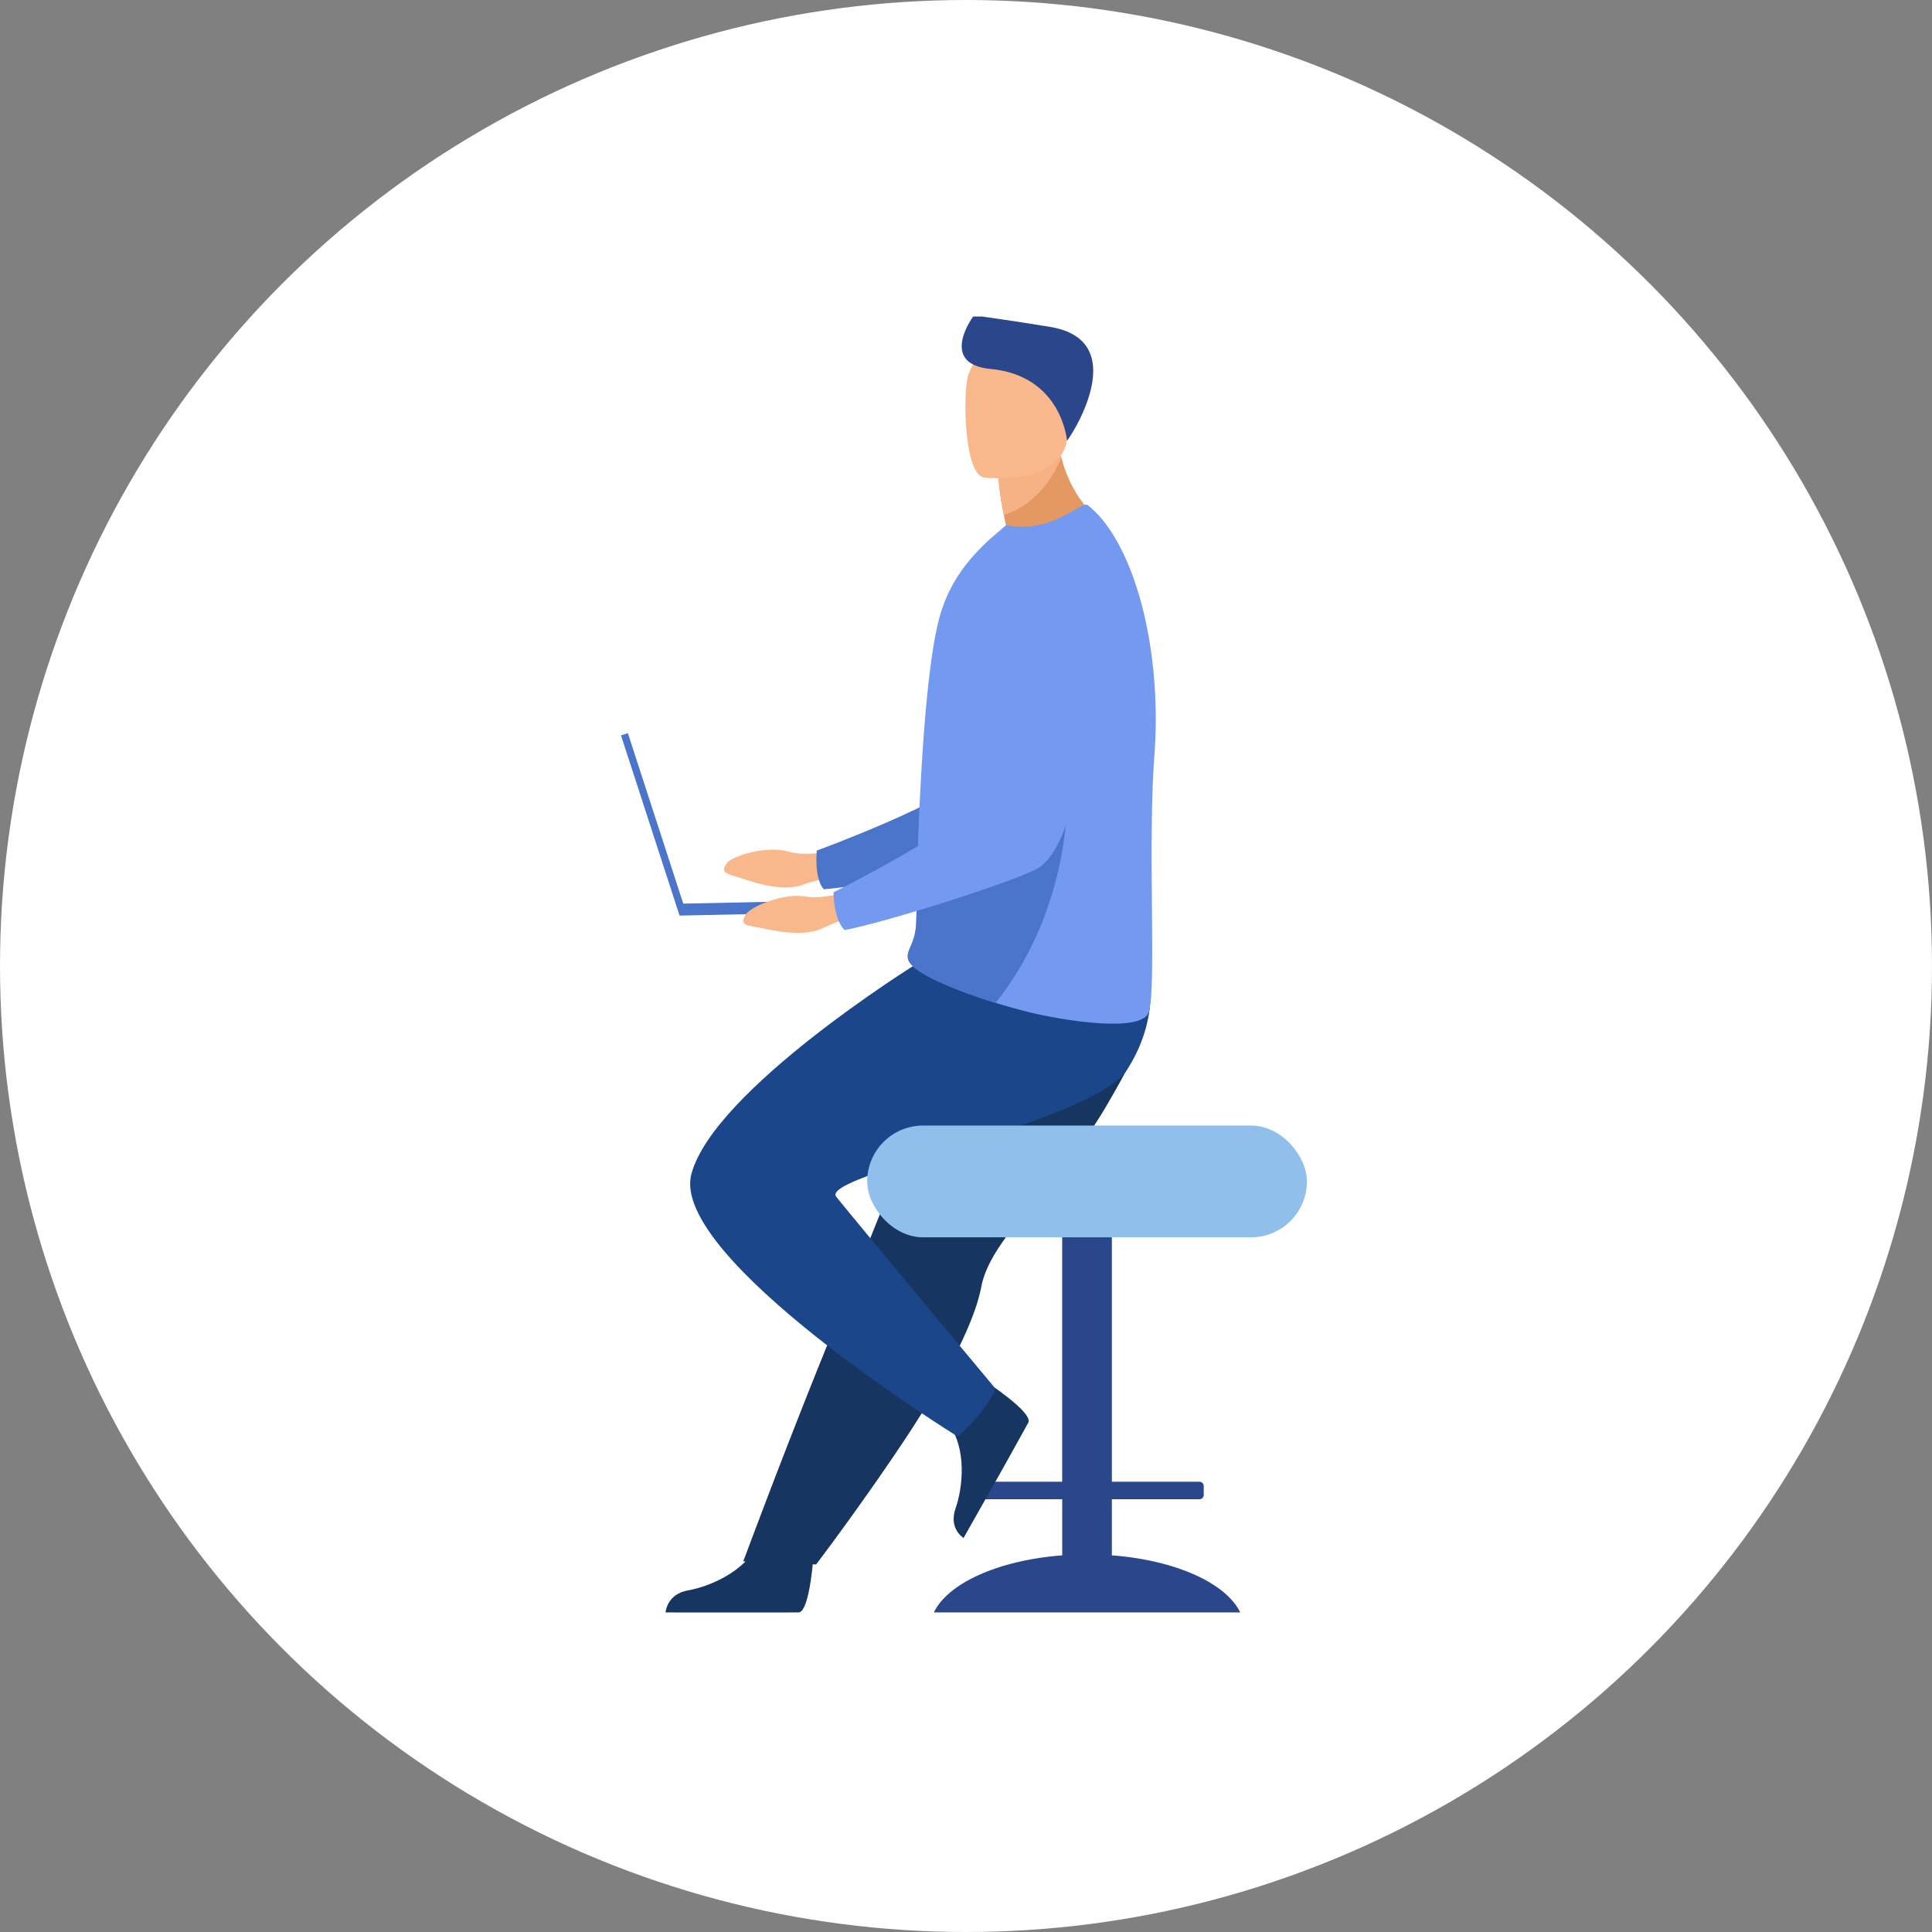 <svg xmlns="http://www.w3.org/2000/svg" xmlns:xlink="http://www.w3.org/1999/xlink" width="647" height="647" viewBox="0 0 647 647">
  <rect x="0" y="0" width="647" height="647" fill="#808080" stroke="none"/>
  <defs>
    <clipPath id="clip-path">
      <rect id="Rectangle_6" data-name="Rectangle 6" width="498" height="434" transform="translate(0 1080.359)" fill="#066493"/>
    </clipPath>
  </defs>
  <g id="Group_2" data-name="Group 2" transform="translate(-197 -1337)">
    <circle id="Ellipse_5" data-name="Ellipse 5" cx="323.5" cy="323.5" r="323.5" transform="translate(197 1337)" fill="#fff"/>
    <g id="Mask_Group_1" data-name="Mask Group 1" transform="translate(271 362.641)" clip-path="url(#clip-path)">
      <g id="Layer_2" data-name="Layer 2" transform="translate(133.962 1079.975)">
        <g id="Слой_2" data-name="Слой 2">
          <path id="Path_46" data-name="Path 46" d="M172.087,690.055s-10.7,2.751-17.5.7-18.511,1.318-20.4,3.8-1.194,3.467,2.17,4.34,15.283,5.968,23.112,3,18.05-3.049,18.05-3.049Z" transform="translate(-98.643 -511.207)" fill="#f9b88c"/>
          <path id="Path_47" data-name="Path 47" d="M352.97,297.319s-12.017,85.434-31.912,93.089c-9.82,3.8-53.229,12.332-66.065,13.195,0,0-3.147-2.55-2.382-12.94,0,0,45.476-16.694,51.937-25.776,9.614-13.509-5.968-55.2,6.1-67.893S343.02,278.845,352.97,297.319Z" transform="translate(-187.051 -211.424)" fill="#4a75cb"/>
          <path id="Path_48" data-name="Path 48" d="M463.872,1213.1v-18.788H493.2a1.443,1.443,0,0,0,1.438-1.443v-2.984a1.438,1.438,0,0,0-1.438-1.438h-29.33V1082.405a5.425,5.425,0,0,0-5.425-5.425h-5.789a5.425,5.425,0,0,0-5.425,5.425v106.039H417.918a1.438,1.438,0,0,0-1.438,1.438v2.984a1.443,1.443,0,0,0,1.438,1.443h29.324V1213.1c-21.219,1.628-38.216,9.223-42.985,19.114h102.6C502.088,1222.343,485.09,1214.7,463.872,1213.1Z" transform="translate(-299.482 -797.849)" fill="#2b478b"/>
          <path id="Path_49" data-name="Path 49" d="M278.877,882.515a150.15,150.15,0,0,1-11.746,16.819c-12.918,16.292-26.97,29.737-29.433,42.448a57.275,57.275,0,0,1-2.268,8.138c-1.025,2.913-2.289,5.968-3.749,9.136-5.485,11.936-13.683,25.255-21.87,37.386-14.139,20.969-27.458,38.477-27.458,38.477l-24.414-1.036c.982-2.447,11.621-31.4,25.863-66.781l17.86-44.374,2.36-5.87,5.344-13.271c13.368-33.22,24.018-59.679,24.018-59.679s53.435-20.253,58.99-7.14C296.954,847.586,293.227,858.182,278.877,882.515Z" transform="translate(-117.005 -616.622)" fill="#163560"/>
          <path id="Path_50" data-name="Path 50" d="M107.266,1578.222s-1.194,20.231-5.089,20.519c-.543.038-44.57,0-44.57,0s.353-6.12,7.53-7.389,19.2-6.3,23.546-15.788C93.263,1565.6,107.266,1578.222,107.266,1578.222Z" transform="translate(-42.677 -1164.373)" fill="#163560"/>
          <path id="Path_51" data-name="Path 51" d="M430.706,1374.793s16.976,10.91,15.327,14.453c-.217.467-9.6,17.269-9.6,17.269l-12.1,21.376s-5.089-3.027-2.68-9.9,3.857-19.835-2.306-28.255C412.862,1380.891,430.706,1374.793,430.706,1374.793Z" transform="translate(-309.611 -1018.475)" fill="#163560"/>
          <path id="Path_52" data-name="Path 52" d="M164.751,838.93s-67.492,42.009-74.979,70.112,89.221,87.946,89.221,87.946,10.607-9.359,12.478-16.222c0,0-43.712-52.371-53.2-64.112-5.821-7.21,86.106-24.957,97.337-42.427s7.2-32.167,7.2-32.167Z" transform="translate(-66.199 -621.497)" fill="#1c468a"/>
          <rect id="Rectangle_8" data-name="Rectangle 8" width="147.251" height="37.435" rx="18.718" transform="translate(82.45 271.313)" fill="#8fbfea"/>
          <path id="Path_53" data-name="Path 53" d="M501.554,193.945s-26.633,14.887-42.7,10.731a37.978,37.978,0,0,1,10.2-9.256c-.353-1.562-.662-3.038-.928-4.405a105.2,105.2,0,0,1-1.785-12.413L478.61,167.61l8.252,1.747c.157.808.331,1.6.542,2.371C491.213,187,501.554,193.945,501.554,193.945Z" transform="translate(-339.926 -124.169)" fill="#e49963"/>
          <path id="Path_54" data-name="Path 54" d="M453.084,328.317c-2.322,30.957.727,78.039-1.888,86.177-2.252,7.053-27.924,2.854-38.173.51-3.8-.874-8.388-2.11-13.135-3.581-13.233-4.1-27.669-9.95-29.2-14.3a3.65,3.65,0,0,1-.141-.5h0a2.22,2.22,0,0,0-.06-.331,4.026,4.026,0,0,1,.087-1.487c.515-2.214,2.5-4.606,2.713-10.091.26-6.12.222-13.33.456-21.083a20.711,20.711,0,0,1,.119-2.713v-.814c.228-8.643.678-17.736,1.2-26.747.331-5.659.716-11.269,1.161-16.64,1.15-13.867,2.713-26.2,4.769-34,3.364-12.706,10.78-21,17.54-27.073l4.883-4.188a28.227,28.227,0,0,0,17.719-2.36c6.31-2.995,8.491-5.143,9.587-4.34C445.337,256.034,455.8,290.475,453.084,328.317Z" transform="translate(-274.437 -181.202)" fill="#739af0"/>
          <path id="Path_55" data-name="Path 55" d="M399.888,676.844c-13.233-4.1-27.669-9.95-29.2-14.3a3.654,3.654,0,0,1-.141-.5h0a1.042,1.042,0,0,0-.06-.331,4.026,4.026,0,0,1,.087-1.487c.515-2.214,2.5-4.606,2.713-10.091.26-6.12.222-13.33.456-21.083a20.709,20.709,0,0,1,.119-2.713v-.814l50.033-22.662S426.771,643.164,399.888,676.844Z" transform="translate(-274.437 -446.618)" fill="#4a75cb"/>
          <path id="Path_56" data-name="Path 56" d="M508.783,171.728c-1.812,4.59-7.254,15.414-19.238,19.287a105.2,105.2,0,0,1-1.807-12.413L500.01,167.61l8.252,1.747C508.414,170.166,508.588,170.952,508.783,171.728Z" transform="translate(-361.326 -124.169)" fill="#f7b284"/>
          <path id="Path_57" data-name="Path 57" d="M451.213,84.443s26.329,2.973,27.925-13.455,6.071-27.127-10.672-29.7S447.85,44.653,445.978,50,444.4,83.25,451.213,84.443Z" transform="translate(-329.657 -30.13)" fill="#f9b88c"/>
          <path id="Path_58" data-name="Path 58" d="M475.494,41.993s-1.666-21.8-25.635-24.062C433.442,16.385,442.594,2.252,444.347,0c0,0,12.576,1.725,25.467,3.852C496.875,8.328,478.152,38.6,475.494,41.993Z" transform="translate(-326.127)" fill="#2b478b"/>
          <path id="Path_59" data-name="Path 59" d="M86.1,595.5,20.855,596.89,2.306,539.8,0,540.547,19.613,600.9l66.575-1.422Z" transform="translate(0 -399.894)" fill="#4a75cb"/>
          <path id="Path_60" data-name="Path 60" d="M196.059,740.734s-10.335,3.912-17.323,2.626-18.224,3.347-19.852,6.022-.8,3.575,2.637,4.053,15.842,4.221,23.329.434,17.6-5.024,17.6-5.024Z" transform="translate(-117.109 -548.751)" fill="#f9b88c"/>
          <path id="Path_61" data-name="Path 61" d="M363.969,316.514s-2.528,86.264-21.468,96.029c-9.348,4.834-51.541,18.126-64.209,20.4,0,0-3.407-2.17-3.8-12.6,0,0,43.36-21.609,48.78-31.342,8.062-14.491-12.023-54.21-1.427-68.154S352.039,299.273,363.969,316.514Z" transform="translate(-203.351 -227.115)" fill="#739af0"/>
        </g>
      </g>
    </g>
  </g>
</svg>
